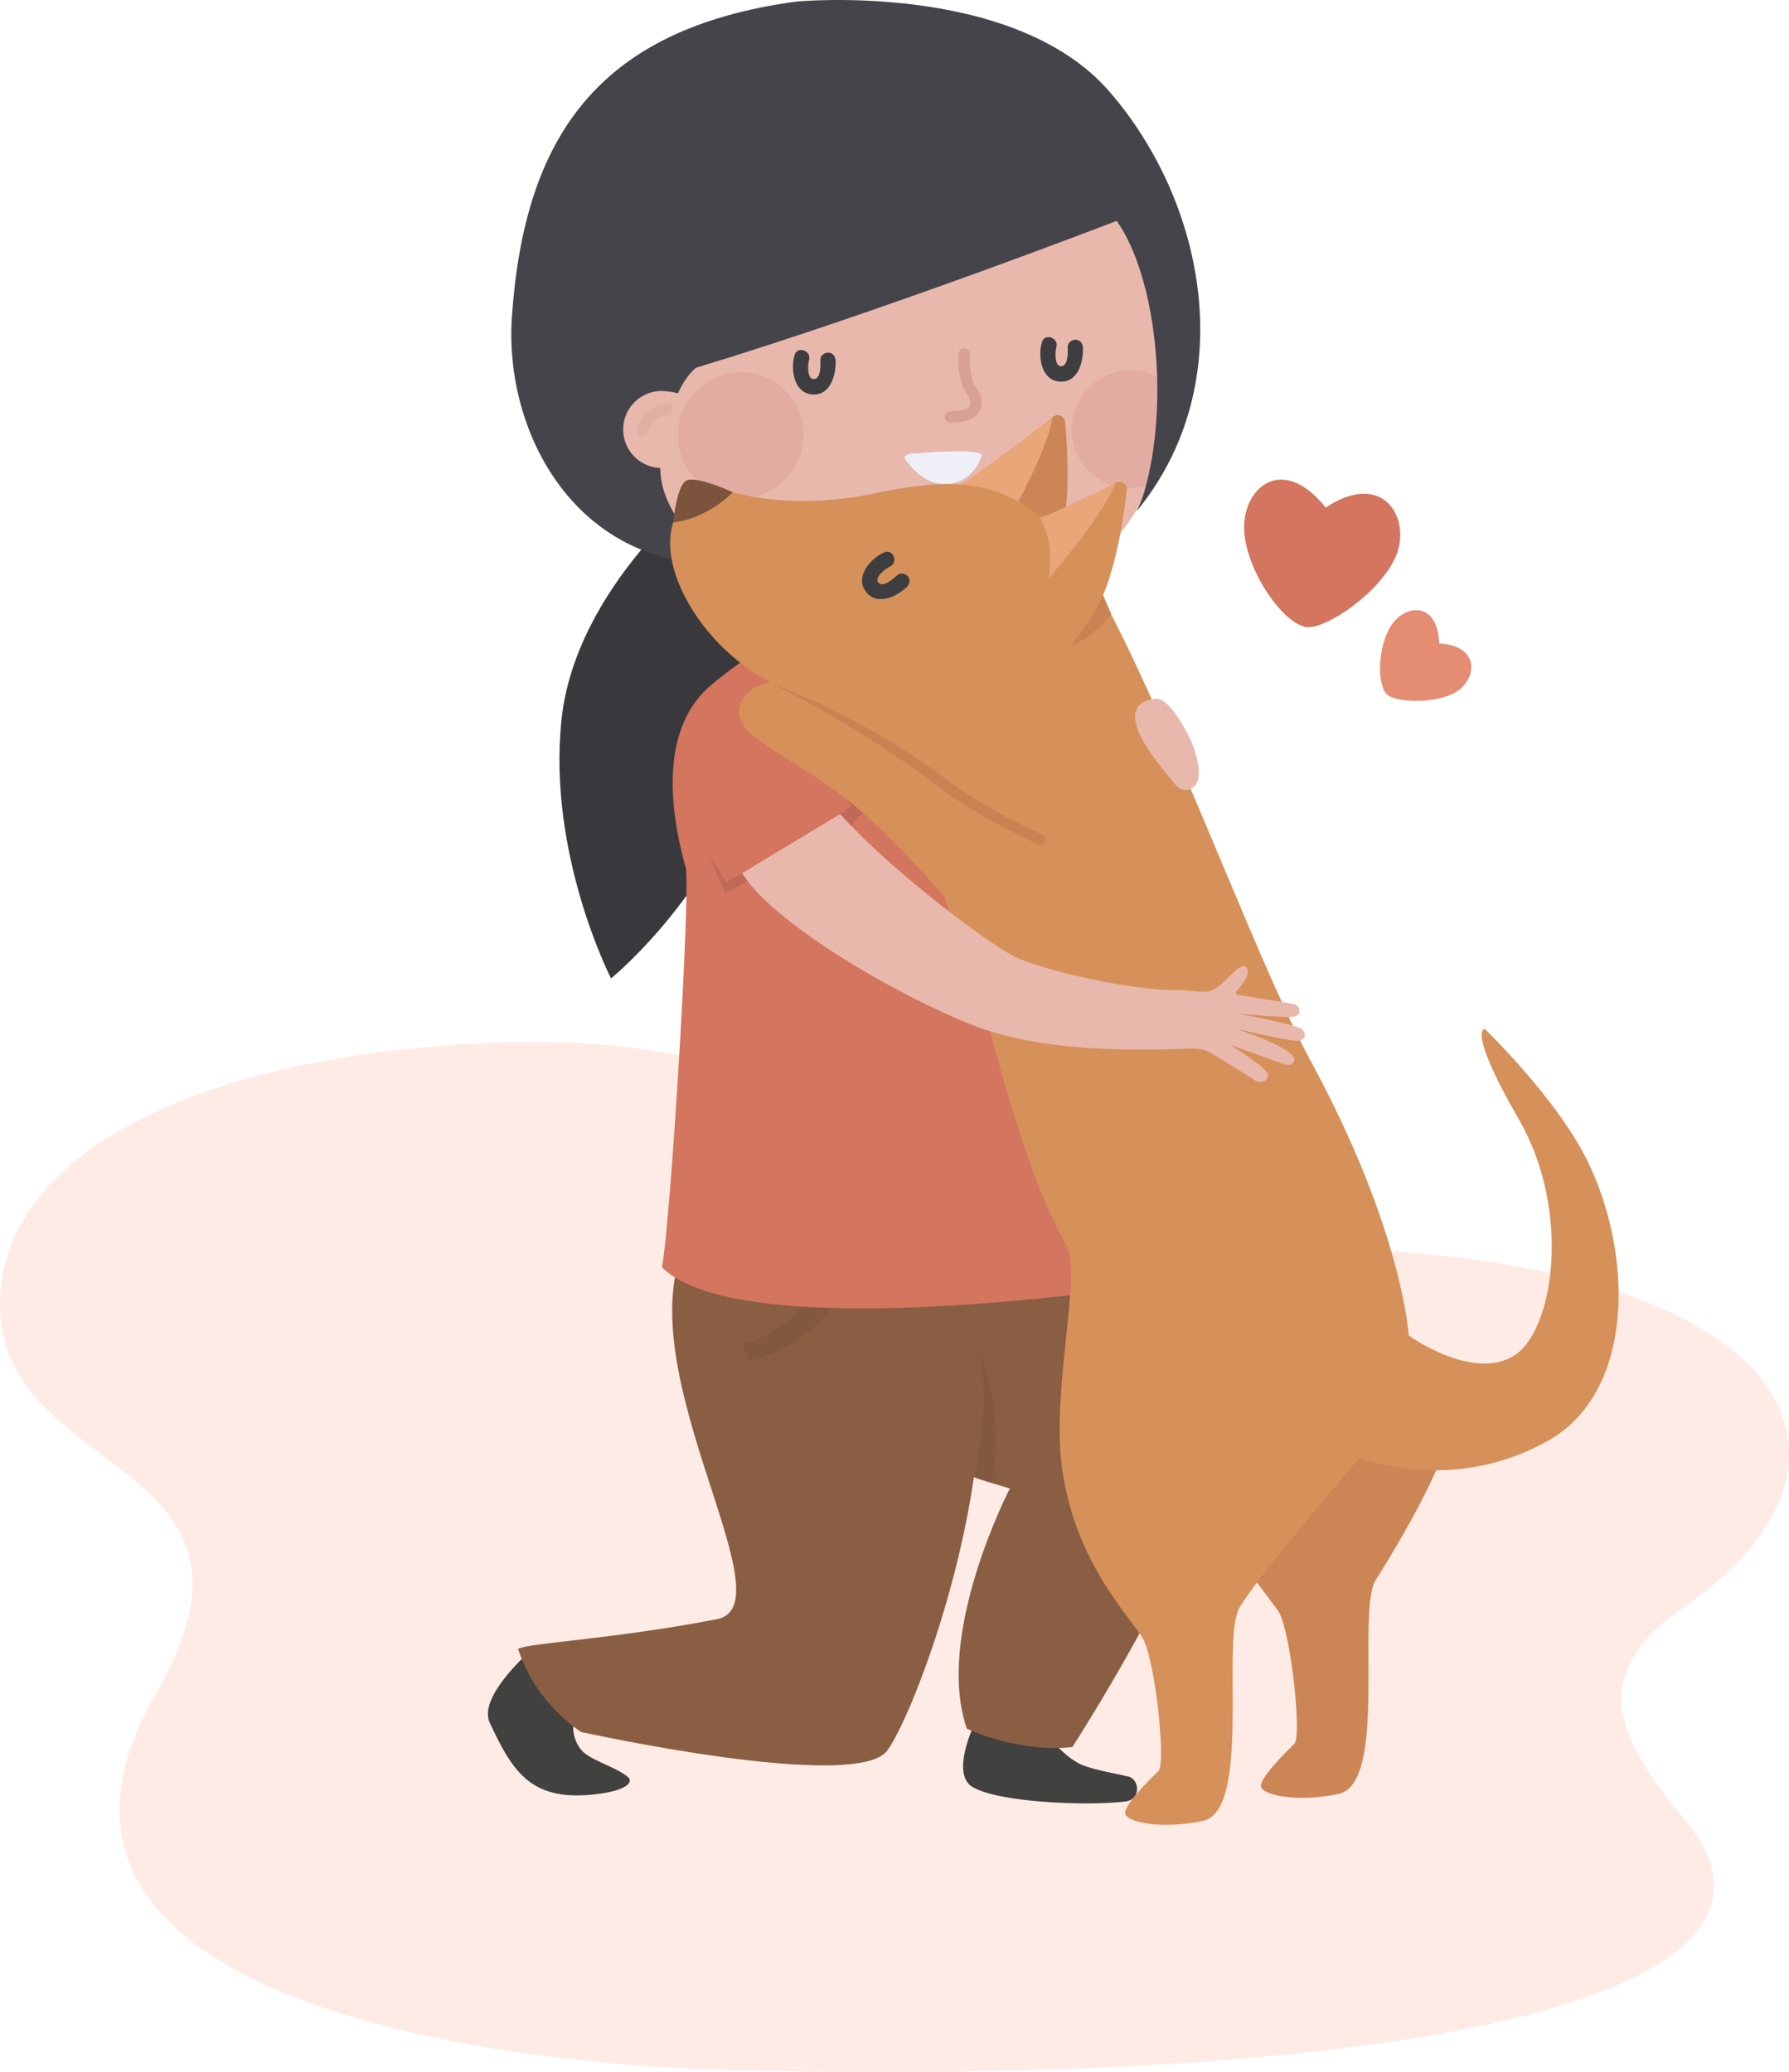 <svg width="462" height="535" viewBox="0 0 462 535" fill="none" xmlns="http://www.w3.org/2000/svg">
<path d="M435.17 414.725C409.933 432.079 416.937 448.206 434.904 469.587C472.253 514.03 371.302 538.684 189.785 534.552C120.314 532.971 -4.165 514.074 40.195 437.453C76.325 375.048 -2.222 382.577 0.048 334.761C1.908 295.602 55.965 271.335 131.099 269.102C222.779 266.376 254.346 319.257 326.666 321.894C466.763 321.894 488.739 377.886 435.17 414.725Z" fill="#FFEBE6"/>
<path d="M268.742 444.671C268.742 444.671 271.597 451.039 277.862 454.905C280.912 456.786 286.758 457.62 291.416 458.714C294.204 459.368 294.866 464.662 290.553 465.169C280.67 466.33 257.578 465.449 250.985 461.308C245.561 457.724 251.557 445.379 251.557 445.379L268.742 444.671Z" fill="#414140"/>
<path d="M150.243 439.754C150.243 439.754 145.575 445.42 149.799 451.448C151.855 454.382 158.038 455.742 161.882 458.589C164.185 460.294 161.111 462.302 154.88 463.15C137.528 465.51 132.596 458.108 126.346 444.523C123.657 437.571 137.538 425.756 137.538 425.756L150.243 439.754Z" fill="#414140"/>
<path d="M176.497 305.933C176.497 305.933 174.018 359.521 260.795 384.325C260.795 384.325 241.219 421.948 249.69 446.365C264.764 453.035 276.943 451.071 276.943 451.071C276.943 451.071 324.072 378.424 315.57 356.633C309.319 340.61 282.436 322.675 252.059 317.982L176.497 305.933Z" fill="#8A5E43"/>
<path d="M178.957 317.523C158.4 349.462 204.909 414.29 185.075 418.094C157.701 423.345 136.557 424.16 133.794 425.756C138.481 440.241 150.142 447.221 150.142 447.221C150.142 447.221 221.22 462.901 229.173 451.954C237.126 441.007 264.141 369.195 248.749 326.351C248.749 326.351 196.709 289.942 178.957 317.523Z" fill="#8A5E43"/>
<path opacity="0.1" d="M252.393 347.134C252.393 347.134 256.5 357.971 251.707 381.517C253.596 382.382 254.581 382.465 256.127 383.157C260.016 364.233 252.393 347.134 252.393 347.134Z" fill="#3D302C"/>
<path opacity="0.1" d="M209.631 334.918C209.631 334.918 201.659 344.865 191.734 347.01L193.347 351.571C193.347 351.571 204.503 348.373 209.631 343.244C214.759 338.116 214.759 338.116 214.759 338.116L209.631 334.918Z" fill="#3D302C"/>
<path d="M182.496 125.226C182.496 125.226 148.608 151.197 144.993 185.947C141.379 220.697 157.795 252.62 157.795 252.62C157.795 252.62 179.41 235.293 192.802 204.326C206.194 173.359 195.268 135.89 195.268 135.89L182.496 125.226Z" fill="#39393D"/>
<path opacity="0.07" d="M245.629 160.476C245.629 160.476 227.519 162.338 209.636 158.334C209.636 158.334 229.598 166.466 247.192 163.642C246.488 162.878 245.629 160.476 245.629 160.476Z" fill="#0D0D0D"/>
<path d="M216.174 24.213C216.174 24.213 203.261 26.354 189.399 33.203C175.187 40.224 159.979 52.203 156.676 71.9C154.774 83.242 154.985 94.345 157.307 104.668C162.956 129.759 181.068 150.216 211.576 158.176C233.105 163.79 256.935 162.431 275.393 150.746C293.857 139.063 306.278 112.414 303.498 89.304C300.719 66.194 291.076 53.36 275.612 41.687C260.15 30.012 239.543 24.137 216.174 24.213Z" fill="#E9B8AD"/>
<path d="M253.495 117.766C252.276 121.57 249.137 124.561 245.055 124.976C240.384 125.452 236.6 122.452 233.957 118.881C232.92 117.482 234.67 117.016 237.127 117.016C237.127 117.016 254.218 115.505 253.495 117.766Z" fill="#EFEFF7"/>
<path opacity="0.58" d="M245.333 109.133C245.378 109.135 245.422 109.139 245.466 109.137C245.676 109.131 247.538 109.092 248.754 108.833C251.696 108.199 252.834 106.741 253.267 105.631C253.718 104.483 253.863 102.556 252.005 99.916C250.356 97.574 250.353 93.07 250.495 91.528C250.568 90.718 249.967 89.995 249.153 89.924C249.14 89.923 249.13 89.923 249.12 89.922C248.321 89.866 247.619 90.46 247.543 91.262C247.517 91.531 246.966 97.911 249.584 101.622C250.429 102.825 250.768 103.889 250.513 104.55C250.272 105.165 249.428 105.656 248.139 105.932C247.343 106.101 245.902 106.164 245.415 106.174C244.595 106.189 243.943 106.864 243.96 107.68C243.973 108.457 244.576 109.08 245.333 109.133Z" fill="#CB9189"/>
<path opacity="0.58" d="M297.858 124.932C295.731 125.824 293.374 126.241 290.917 126.07C282.516 125.482 276.184 118.198 276.772 109.798C277.359 101.399 284.644 95.064 293.045 95.651C296.193 95.871 299.053 97.032 301.364 98.843" fill="#DCA49A"/>
<path opacity="0.58" d="M175.072 111.234C174.445 120.192 181.196 127.963 190.153 128.588C199.11 129.215 206.882 122.461 207.509 113.502C208.136 104.547 201.381 96.777 192.422 96.15C183.466 95.524 175.699 102.279 175.072 111.234Z" fill="#DCA49A"/>
<path d="M293.467 132.091C320.67 98.959 311.302 52.176 286.449 23.588C261.596 -5 205.601 0.407 205.601 0.407C154.098 7.412 135.421 35.716 132.203 81.703C130.14 111.187 147.983 144.926 184.227 145.65C167.495 127.224 168.914 121.381 173.723 105.214C175.954 97.71 179.751 94.946 179.751 94.946C227.884 80.406 288.386 57.022 288.386 57.022C298.837 71.909 302.021 104.686 295.475 127.09C294.917 128.99 294.081 130.896 293.467 132.091Z" fill="#44444A"/>
<path d="M173.866 120.563C173.01 120.732 171.096 120.886 170.183 120.822C164.703 120.439 160.569 115.683 160.953 110.201C161.336 104.721 166.092 100.586 171.571 100.97C172.943 101.065 175.263 101.457 176.415 102.043C176.415 102.043 174.061 107.118 173.963 113.84C173.866 120.563 173.866 120.563 173.866 120.563Z" fill="#E9B8AD"/>
<g opacity="0.37">
<path opacity="0.58" d="M165.826 112.642C166.544 112.692 167.211 112.222 167.383 111.498C168.343 107.423 172.219 107.123 172.384 107.113C173.202 107.059 173.829 106.354 173.784 105.536C173.731 104.723 173.038 104.096 172.221 104.138C170.06 104.244 165.663 105.783 164.475 110.816C164.288 111.617 164.787 112.42 165.589 112.611C165.67 112.628 165.75 112.637 165.826 112.642Z" fill="#CB9189"/>
</g>
<path d="M208.924 92.997C208.61 94.031 208.39 97.926 210.153 97.888C212.081 97.848 211.895 94.013 211.855 92.857C211.817 91.779 213.004 90.973 213.983 91.04C215.151 91.121 215.762 92.105 215.8 93.168C215.933 96.962 214.365 102.387 209.505 101.817C204.922 101.279 204.128 95.181 205.204 91.646C205.943 89.211 209.663 90.562 208.924 92.997Z" fill="#3E3E41"/>
<path d="M272.799 89.68C272.485 90.714 272.265 94.609 274.028 94.572C275.956 94.531 275.77 90.695 275.73 89.54C275.692 88.462 276.88 87.656 277.858 87.723C279.026 87.803 279.637 88.788 279.675 89.851C279.809 93.645 278.24 99.07 273.38 98.5C268.797 97.962 268.003 91.865 269.079 88.329C269.82 85.894 273.54 87.245 272.799 89.68Z" fill="#3E3E41"/>
<path d="M190.73 227.122C193.134 243.975 271.956 196.264 268.147 182.569C264.557 169.665 246.764 175.941 243.875 152.903C240.561 126.463 224.925 150.887 206.133 152.903C205.744 154.601 207.972 162.456 201.737 166.195C172.181 183.917 190.023 188.97 190.73 227.122Z" fill="#E9B8AD"/>
<path d="M170.933 327.201C191.655 347.924 295.434 331.962 295.434 331.962C283.828 277.183 274.68 216.571 274.68 216.571C274.68 216.571 279.5 208.076 283.935 188.633C280.432 184.285 257.404 168.891 251.707 168.734C253.8 173.237 254.481 179.965 243.587 180.812C223.162 182.4 209.637 171.195 204.69 163.315C198.719 166.066 193.059 169.159 183.917 176.654C171.811 186.578 171.742 205.103 177.163 224.34C178.116 235.263 173.053 316.852 170.933 327.201Z" fill="#D3755F"/>
<path opacity="0.58" d="M245.629 160.476C245.629 160.476 222.802 160.892 215.685 158.334C215.685 158.334 225.811 166.624 247.191 163.642L245.629 160.476Z" fill="#CB9189"/>
<path d="M270.809 201.866L274.678 216.573L276.347 213.067L270.809 201.866Z" fill="#D67D66"/>
<path d="M277.297 140.737C277.297 140.737 278.4 140.512 274.598 145.802C271.202 150.524 267.968 151.507 267.968 151.507L268.286 150.797C268.286 150.797 272.768 139.356 273.037 134.706L277.297 140.737Z" fill="#C98353"/>
<path d="M247.149 125.849C247.149 125.849 262.916 115.642 271.876 107.681C273.057 106.631 274.923 107.35 275.067 108.923C275.757 116.519 276.714 133.442 272.722 142.77C267.466 155.05 268.286 150.797 268.286 150.797C268.286 150.797 248.541 129.867 247.149 125.849Z" fill="#CC8554"/>
<path d="M259.861 135.358C259.861 135.358 270.448 116.776 271.876 107.681C271.876 107.681 259.663 117.127 256.734 119.065C253.804 121.003 247.692 125.678 247.692 125.678C251.952 131.697 259.242 129.298 259.861 135.358Z" fill="#E8A679"/>
<path d="M330.165 416.029C333.459 421.737 336.179 448.318 334.28 450.217C332.381 452.116 324.593 459.64 325.734 461.613C326.872 463.586 335.144 465.409 345.676 463.196C358.394 460.524 350.343 416.481 355.173 408.116C355.173 408.116 372.351 381.436 374.32 369.268C376.288 357.101 345.869 355.849 345.869 355.849L310.439 389.667L330.165 416.029Z" fill="#CC8554"/>
<path d="M241.628 224.725C239.617 215.164 229.247 196.983 226.085 193.822C221.495 189.232 209.526 181.714 199.29 176.411C181.949 167.43 169.746 147.527 173.861 134.864C177.976 122.202 186.206 126.665 191.581 127.662C191.581 127.662 205.51 131.46 224.502 127.662C243.496 123.863 264.59 119.416 282.437 150.328C300.283 181.239 324.011 247.269 338.462 273.909C362.331 317.913 363.786 344.818 363.786 344.818C363.786 344.818 379.84 356.48 390.652 350.236C401.466 343.993 405.815 312.556 392.275 289.104C378.735 265.651 383.412 265.651 383.412 265.651C383.412 265.651 402.114 283.655 410.003 299.867C421.969 324.455 421.899 359.217 400.187 371.753C375.304 386.119 351.123 376.473 351.123 376.473C351.123 376.473 324.931 406.727 320.101 415.093C315.271 423.458 323.322 467.501 310.604 470.173C300.071 472.385 291.8 470.563 290.662 468.59C289.523 466.617 297.309 459.093 299.208 457.194C301.107 455.295 298.389 428.714 295.093 423.006C291.797 417.297 277.337 403.263 274.172 378.343C271.627 358.311 279.39 328.675 275.467 321.707C262.373 298.454 255.683 262.354 253.308 259.979" fill="#D69059"/>
<path d="M173.861 134.864C173.861 134.864 181.972 134.36 189.225 127.105C189.225 127.105 179.741 122.664 177.208 124.127C174.675 125.591 173.861 134.864 173.861 134.864Z" fill="#7C533C"/>
<path d="M229.753 146.325C228.762 146.756 225.654 149.116 226.827 150.434C228.11 151.875 230.907 149.246 231.761 148.465C232.555 147.739 233.94 148.119 234.524 148.907C235.22 149.848 234.867 150.951 234.083 151.67C231.283 154.232 226.136 156.559 223.417 152.489C220.853 148.653 224.979 144.092 228.368 142.617C230.7 141.602 232.087 145.309 229.753 146.325Z" fill="#3E3E41"/>
<path d="M286.809 158.136C286.809 158.136 287.935 158.136 283.152 162.56C278.881 166.507 275.514 166.823 275.514 166.823L275.967 166.189C275.967 166.189 282.647 155.876 283.84 151.374L286.809 158.136Z" fill="#C98353"/>
<path d="M260.249 137.518C260.249 137.518 277.738 130.672 288.109 124.663C289.476 123.871 291.162 124.948 290.988 126.518C290.145 134.099 287.697 150.87 281.92 159.211C274.315 170.191 275.968 166.188 275.968 166.188C275.968 166.188 260.809 141.735 260.249 137.518Z" fill="#D69059"/>
<path d="M270.802 149.378C270.802 149.378 284.892 133.289 288.11 124.664C288.11 124.664 274.255 131.476 270.997 132.789C267.738 134.102 268.722 133.705 268.722 133.705C271.69 140.454 271.406 143.316 270.802 149.378Z" fill="#E8A679"/>
<path d="M191.201 224.749C198.667 237.926 231.289 256.82 251.008 264.617C268.222 271.422 290.878 271.281 304.714 270.839C307.354 270.753 310.299 270.382 312.657 271.852C313.546 272.407 323.194 278.234 324.008 278.894C324.823 279.554 327.053 279.787 327.522 277.757C327.928 275.996 317.588 269.748 317.588 269.748C317.588 269.748 328.917 273.775 330.337 274.298C331.758 274.822 333.438 275.62 334.258 273.895C335.153 270.776 319.046 265.589 319.046 265.589C319.046 265.589 329.513 268.141 334.645 268.753C335.823 268.893 336.663 268.308 336.91 267.618C337.119 266.449 336.363 265.634 335.439 265.32C331.039 263.821 319.278 261.647 319.278 261.647C319.278 261.647 331.95 263.029 334.404 262.464C335.982 262.101 336.083 259.59 333.893 259.198C331.089 258.694 324.484 257.679 320.051 256.94C318.991 256.763 318.943 256.32 319.657 255.518C321.105 253.892 323.381 250.833 321.701 249.562C319.385 248.864 317.486 253.234 313.099 255.663C311.367 256.623 306.194 255.563 304.216 255.625C293.625 255.963 270.122 250.904 262.02 246.996C254.79 243.509 226.716 222.139 215.809 208.69C211.166 206.039 215.892 207.761 206.182 202.539C204.895 203.276 200.645 209.071 199.32 210.063C193.679 214.29 191.201 224.749 191.201 224.749Z" fill="#E9B8AD"/>
<path d="M191.009 225.836L222.616 206.788C222.616 206.788 210.577 181.87 195.405 182.717C180.232 183.564 178.665 200.299 180.232 206.161C181.799 212.021 191.009 225.836 191.009 225.836Z" fill="#D3755F"/>
<path d="M216.935 210.19L219.787 208.183L215.808 200.247L223.767 209.001L219.773 213.168L216.935 210.19Z" fill="#BF6A58"/>
<path d="M191.582 225.41L187.594 227.712L183.14 221.193L187.362 230.682L193.061 227.536L191.582 225.41Z" fill="#BF6A58"/>
<path d="M309.037 202.201C308.024 204.252 305.215 204.555 303.729 202.815C300.883 199.484 296.303 193.839 294.519 190.039C291.847 184.35 292.986 181.04 298.466 180.405C302.336 179.955 307.567 191.255 307.567 191.255C307.567 191.255 310.807 198.52 309.097 202.081C309.076 202.12 309.057 202.161 309.037 202.201Z" fill="#E9B8AD"/>
<path d="M248.78 238.16C247.589 235.021 229.25 214.339 217.847 205.736C206.445 197.133 195.236 191.859 192.275 187.75C187.044 180.49 197.105 173.956 203.456 176.813C209.808 179.671 238.935 198.216 248.664 207.453C251.692 210.328 253.469 208.321 254.414 204.009" fill="#D69059"/>
<path d="M268.581 218.129C268.396 218.129 268.207 218.09 268.026 218.009C267.393 217.721 252.388 210.869 242.087 202.932C222.164 187.574 199.122 176.398 198.89 176.301C198.206 176.012 198.206 176.013 198.89 176.301C199.125 176.399 223.532 185.235 243.728 200.803C253.777 208.548 268.985 215.491 269.136 215.562C269.812 215.868 270.11 216.666 269.804 217.341C269.58 217.836 269.092 218.129 268.581 218.129Z" fill="#C98353"/>
<path fill-rule="evenodd" clip-rule="evenodd" d="M360.561 143.413C356.608 153.037 342.143 162.666 337.297 161.909C331.322 160.974 322.02 147.647 321.309 137.268C320.563 126.359 330.904 116.72 342.358 131.051C357.314 121.179 364.456 133.938 360.561 143.413Z" fill="#D3755F"/>
<path fill-rule="evenodd" clip-rule="evenodd" d="M376.037 178.667C370.66 181.912 360.182 181.379 358.105 179.269C355.543 176.667 355.826 166.86 359.215 161.571C362.777 156.013 371.258 155.058 371.657 166.127C382.458 166.718 381.333 175.473 376.037 178.667Z" fill="#E48D73"/>
</svg>
